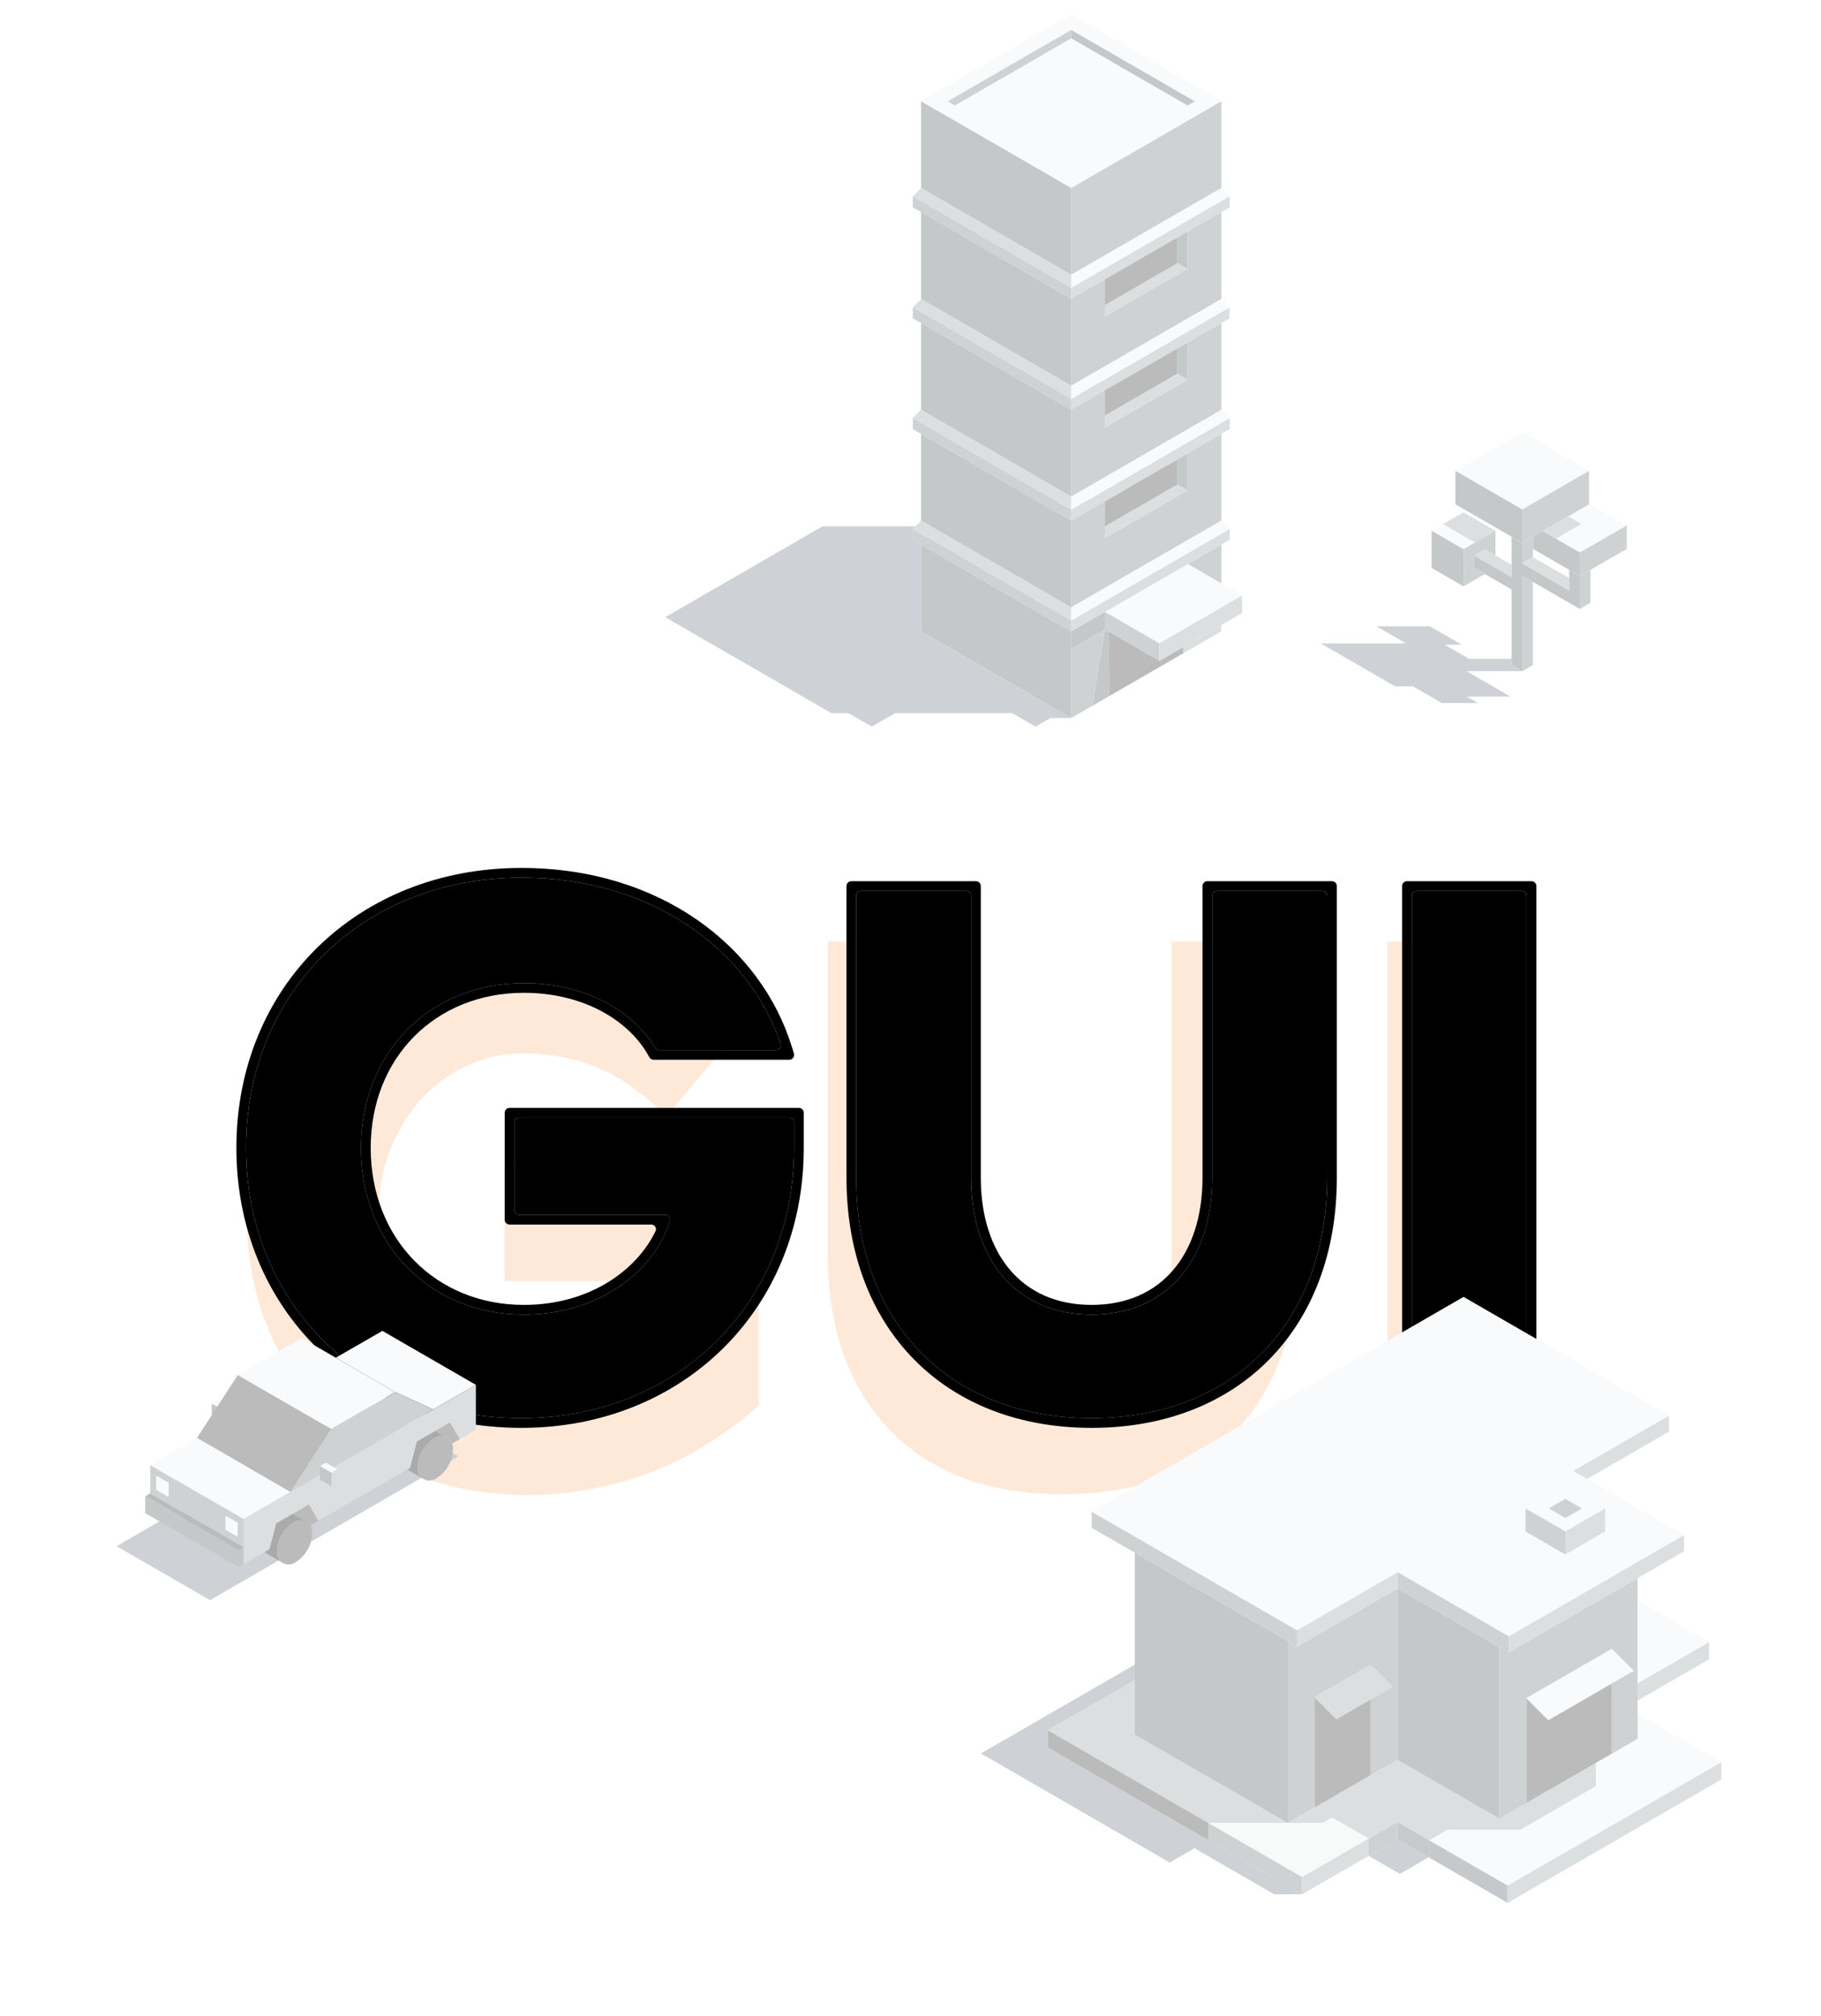 <svg width="375" height="415" viewBox="0 0 375 415" fill="none" xmlns="http://www.w3.org/2000/svg">
<g clip-path="url(#clip0_3075_76123)">
<rect width="375" height="415" fill="white"/>
<g opacity="0.2" filter="url(#filter0_f_3075_76123)">
<path d="M152.243 287.567V243.82H107.901V259.742H134.536V279.235C131.362 281.615 127.592 283.55 123.227 285.038C118.962 286.427 114.349 287.121 109.389 287.121C104.032 287.121 99.171 286.179 94.806 284.294C90.541 282.409 86.821 279.83 83.647 276.556C80.571 273.183 78.191 269.215 76.504 264.652C74.818 260.089 73.975 255.129 73.975 249.772C73.975 244.713 74.818 239.951 76.504 235.487C78.29 231.023 80.671 227.105 83.647 223.732C86.722 220.359 90.293 217.731 94.36 215.846C98.526 213.862 102.99 212.87 107.752 212.87C111.026 212.87 114.002 213.167 116.68 213.763C119.458 214.259 121.987 215.003 124.269 215.995C126.55 216.887 128.733 218.028 130.816 219.417C132.899 220.806 134.933 222.343 136.917 224.03L148.523 210.191C145.845 207.91 143.067 205.926 140.19 204.239C137.413 202.454 134.437 200.966 131.262 199.775C128.088 198.585 124.616 197.692 120.846 197.097C117.176 196.403 113.059 196.055 108.496 196.055C100.659 196.055 93.418 197.494 86.771 200.371C80.224 203.247 74.57 207.166 69.808 212.126C65.046 216.987 61.327 222.691 58.648 229.238C56.069 235.785 54.779 242.729 54.779 250.07C54.779 257.708 56.069 264.801 58.648 271.348C61.227 277.895 64.848 283.599 69.51 288.46C74.272 293.222 79.976 296.991 86.623 299.769C93.269 302.447 100.659 303.787 108.794 303.787C113.357 303.787 117.722 303.34 121.888 302.447C126.054 301.654 129.923 300.513 133.494 299.025C137.165 297.537 140.538 295.801 143.613 293.817C146.787 291.833 149.664 289.75 152.243 287.567ZM263.572 197.841H245.27V257.807C245.27 267.43 242.939 274.671 238.276 279.532C233.614 284.393 227.216 286.823 219.081 286.823C210.848 286.823 204.4 284.294 199.737 279.235C195.075 274.175 192.744 266.785 192.744 257.063V197.841H174.441V257.807C174.441 265.347 175.483 271.993 177.566 277.747C179.649 283.401 182.625 288.163 186.494 292.031C190.363 295.9 195.025 298.827 200.481 300.811C205.937 302.695 212.038 303.638 218.784 303.638C225.628 303.638 231.779 302.695 237.235 300.811C242.79 298.827 247.502 295.9 251.371 292.031C255.24 288.063 258.216 283.153 260.299 277.3C262.481 271.447 263.572 264.652 263.572 256.915V197.841ZM289.737 197.841V302.001H308.039V197.841H289.737Z" fill="#FC903F"/>
<path d="M152.243 287.567L154.827 290.621L156.243 289.423V287.567H152.243ZM152.243 243.82H156.243V239.82H152.243V243.82ZM107.901 243.82V239.82H103.901V243.82H107.901ZM107.901 259.742H103.901V263.742H107.901V259.742ZM134.536 259.742H138.536V255.742H134.536V259.742ZM134.536 279.235L136.936 282.435L138.536 281.235V279.235H134.536ZM123.227 285.038L124.466 288.841L124.492 288.833L124.518 288.824L123.227 285.038ZM94.806 284.294L93.19 287.953L93.205 287.959L93.221 287.966L94.806 284.294ZM83.647 276.556L80.691 279.251L80.732 279.297L80.775 279.341L83.647 276.556ZM76.504 235.487L72.79 234.002L72.776 234.038L72.762 234.074L76.504 235.487ZM83.647 223.732L80.691 221.037L80.669 221.061L80.647 221.086L83.647 223.732ZM94.36 215.846L96.042 219.475L96.061 219.466L96.08 219.457L94.36 215.846ZM116.68 213.763L115.812 217.667L115.894 217.686L115.977 217.7L116.68 213.763ZM124.269 215.995L122.674 219.663L122.742 219.692L122.811 219.72L124.269 215.995ZM136.917 224.03L134.326 227.078L137.394 229.685L139.982 226.6L136.917 224.03ZM148.523 210.191L151.588 212.762L154.139 209.72L151.117 207.146L148.523 210.191ZM140.19 204.239L138.027 207.604L138.097 207.649L138.168 207.69L140.19 204.239ZM120.846 197.097L120.103 201.027L120.163 201.039L120.223 201.048L120.846 197.097ZM86.771 200.371L85.182 196.7L85.172 196.704L85.162 196.709L86.771 200.371ZM69.808 212.126L72.665 214.925L72.68 214.91L72.694 214.896L69.808 212.126ZM58.648 229.238L54.946 227.723L54.936 227.747L54.926 227.772L58.648 229.238ZM69.51 288.46L66.624 291.229L66.653 291.259L66.682 291.289L69.51 288.46ZM86.623 299.769L85.08 303.46L85.104 303.47L85.127 303.479L86.623 299.769ZM121.888 302.447L121.14 298.518L121.095 298.527L121.05 298.536L121.888 302.447ZM133.494 299.025L131.992 295.318L131.974 295.325L131.956 295.333L133.494 299.025ZM143.613 293.817L141.493 290.425L141.468 290.44L141.444 290.456L143.613 293.817ZM156.243 287.567V243.82H148.243V287.567H156.243ZM152.243 239.82H107.901V247.82H152.243V239.82ZM103.901 243.82V259.742H111.901V243.82H103.901ZM107.901 263.742H134.536V255.742H107.901V263.742ZM130.536 259.742V279.235H138.536V259.742H130.536ZM132.136 276.035C129.348 278.126 125.966 279.878 121.937 281.252L124.518 288.824C129.218 287.222 133.375 285.105 136.936 282.435L132.136 276.035ZM121.989 281.234C118.163 282.48 113.972 283.121 109.389 283.121V291.121C114.725 291.121 119.76 290.373 124.466 288.841L121.989 281.234ZM109.389 283.121C104.508 283.121 100.197 282.264 96.392 280.622L93.221 287.966C98.146 290.093 103.556 291.121 109.389 291.121V283.121ZM96.423 280.635C92.617 278.953 89.326 276.667 86.518 273.772L80.775 279.341C84.316 282.992 88.465 285.865 93.19 287.953L96.423 280.635ZM86.602 273.861C83.897 270.894 81.776 267.378 80.256 263.266L72.752 266.039C74.605 271.053 77.246 275.473 80.691 279.251L86.602 273.861ZM80.256 263.266C78.749 259.189 77.975 254.704 77.975 249.772H69.975C69.975 255.554 70.886 260.989 72.752 266.039L80.256 263.266ZM77.975 249.772C77.975 245.167 78.74 240.887 80.246 236.901L72.762 234.074C70.895 239.016 69.975 244.259 69.975 249.772H77.975ZM80.218 236.973C81.845 232.905 83.993 229.385 86.646 226.379L80.647 221.086C77.348 224.825 74.734 229.142 72.79 234.002L80.218 236.973ZM86.602 226.427C89.326 223.44 92.466 221.132 96.042 219.475L92.678 212.217C88.12 214.329 84.118 217.279 80.691 221.037L86.602 226.427ZM96.08 219.457C99.692 217.737 103.566 216.87 107.752 216.87V208.87C102.415 208.87 97.361 209.986 92.64 212.234L96.08 219.457ZM107.752 216.87C110.788 216.87 113.467 217.146 115.812 217.667L117.548 209.858C114.536 209.189 111.263 208.87 107.752 208.87V216.87ZM115.977 217.7C118.488 218.149 120.713 218.81 122.674 219.663L125.864 212.326C123.261 211.195 120.427 210.368 117.383 209.825L115.977 217.7ZM122.811 219.72C124.82 220.506 126.748 221.512 128.597 222.745L133.035 216.089C130.718 214.544 128.281 213.269 125.726 212.27L122.811 219.72ZM128.597 222.745C130.546 224.044 132.456 225.488 134.326 227.078L139.507 220.982C137.41 219.199 135.252 217.567 133.035 216.089L128.597 222.745ZM139.982 226.6L151.588 212.762L145.458 207.621L133.852 221.459L139.982 226.6ZM151.117 207.146C148.27 204.721 145.303 202.6 142.213 200.789L138.168 207.69C140.832 209.252 143.419 211.098 145.929 213.236L151.117 207.146ZM142.353 200.875C139.331 198.932 136.1 197.317 132.667 196.03L129.858 203.521C132.774 204.614 135.495 205.976 138.027 207.604L142.353 200.875ZM132.667 196.03C129.211 194.734 125.474 193.778 121.47 193.146L120.223 201.048C123.758 201.606 126.965 202.436 129.858 203.521L132.667 196.03ZM121.59 193.167C117.628 192.417 113.256 192.055 108.496 192.055V200.055C112.862 200.055 116.724 200.388 120.103 201.027L121.59 193.167ZM108.496 192.055C100.158 192.055 92.37 193.588 85.182 196.7L88.36 204.041C94.465 201.399 101.16 200.055 108.496 200.055V192.055ZM85.162 196.709C78.155 199.788 72.062 204.002 66.923 209.356L72.694 214.896C77.078 210.329 82.293 206.707 88.38 204.033L85.162 196.709ZM66.951 209.327C61.813 214.572 57.812 220.717 54.946 227.723L62.35 230.752C64.841 224.665 68.28 219.402 72.665 214.925L66.951 209.327ZM54.926 227.772C52.155 234.806 50.779 242.249 50.779 250.07H58.779C58.779 243.209 59.982 236.764 62.37 230.704L54.926 227.772ZM50.779 250.07C50.779 258.167 52.148 265.762 54.926 272.814L62.37 269.882C59.99 263.84 58.779 257.249 58.779 250.07H50.779ZM54.926 272.814C57.688 279.824 61.585 285.976 66.624 291.229L72.397 285.691C68.111 281.223 64.767 275.967 62.37 269.882L54.926 272.814ZM66.682 291.289C71.837 296.444 77.987 300.495 85.08 303.46L88.165 296.078C81.965 293.487 76.707 290 72.339 285.632L66.682 291.289ZM85.127 303.479C92.309 306.373 100.216 307.787 108.794 307.787V299.787C101.103 299.787 94.229 298.522 88.118 296.059L85.127 303.479ZM108.794 307.787C113.619 307.787 118.266 307.314 122.726 306.359L121.05 298.536C117.178 299.366 113.095 299.787 108.794 299.787V307.787ZM122.636 306.377C127.048 305.536 131.184 304.321 135.033 302.717L131.956 295.333C128.662 296.705 125.061 297.771 121.14 298.518L122.636 306.377ZM134.997 302.732C138.881 301.157 142.479 299.309 145.781 297.178L141.444 290.456C138.596 292.293 135.449 293.917 131.992 295.318L134.997 302.732ZM145.733 297.209C149.053 295.134 152.087 292.94 154.827 290.621L149.659 284.514C147.241 286.56 144.522 288.532 141.493 290.425L145.733 297.209ZM263.572 197.841H267.572V193.841H263.572V197.841ZM245.27 197.841V193.841H241.27V197.841H245.27ZM192.744 197.841H196.744V193.841H192.744V197.841ZM174.441 197.841V193.841H170.441V197.841H174.441ZM177.566 277.747L173.805 279.108L173.809 279.119L173.813 279.129L177.566 277.747ZM200.481 300.811L199.114 304.57L199.145 304.581L199.175 304.591L200.481 300.811ZM237.235 300.811L238.541 304.591L238.561 304.585L238.58 304.578L237.235 300.811ZM251.371 292.031L254.199 294.86L254.217 294.842L254.235 294.824L251.371 292.031ZM260.299 277.3L256.551 275.903L256.54 275.931L256.53 275.959L260.299 277.3ZM263.572 193.841H245.27V201.841H263.572V193.841ZM241.27 197.841V257.807H249.27V197.841H241.27ZM241.27 257.807C241.27 266.841 239.081 272.915 235.39 276.763L241.163 282.301C246.797 276.428 249.27 268.019 249.27 257.807H241.27ZM235.39 276.763C231.635 280.678 226.369 282.823 219.081 282.823V290.823C228.062 290.823 235.593 288.108 241.163 282.301L235.39 276.763ZM219.081 282.823C211.726 282.823 206.436 280.601 202.679 276.524L196.796 281.945C202.363 287.987 209.969 290.823 219.081 290.823V282.823ZM202.679 276.524C198.934 272.46 196.744 266.195 196.744 257.063H188.744C188.744 267.375 191.216 275.891 196.796 281.945L202.679 276.524ZM196.744 257.063V197.841H188.744V257.063H196.744ZM192.744 193.841H174.441V201.841H192.744V193.841ZM170.441 197.841V257.807H178.441V197.841H170.441ZM170.441 257.807C170.441 265.707 171.532 272.83 173.805 279.108L181.327 276.385C179.434 271.156 178.441 264.986 178.441 257.807H170.441ZM173.813 279.129C176.075 285.271 179.348 290.542 183.666 294.86L189.322 289.203C185.903 285.783 183.223 281.531 181.319 276.364L173.813 279.129ZM183.666 294.86C187.973 299.167 193.143 302.398 199.114 304.57L201.848 297.051C196.907 295.255 192.753 292.633 189.322 289.203L183.666 294.86ZM199.175 304.591C205.115 306.643 211.667 307.638 218.784 307.638V299.638C212.409 299.638 206.759 298.747 201.787 297.03L199.175 304.591ZM218.784 307.638C225.992 307.638 232.595 306.645 238.541 304.591L235.929 297.03C230.963 298.745 225.264 299.638 218.784 299.638V307.638ZM238.58 304.578C244.649 302.41 249.88 299.179 254.199 294.86L248.542 289.203C245.124 292.621 240.931 295.243 235.889 297.044L238.58 304.578ZM254.235 294.824C258.552 290.396 261.814 284.972 264.067 278.641L256.53 275.959C254.617 281.334 251.927 285.731 248.507 289.239L254.235 294.824ZM264.047 278.698C266.43 272.305 267.572 265.02 267.572 256.915H259.572C259.572 264.285 258.532 270.589 256.551 275.903L264.047 278.698ZM267.572 256.915V197.841H259.572V256.915H267.572ZM289.737 197.841V193.841H285.737V197.841H289.737ZM289.737 302.001H285.737V306.001H289.737V302.001ZM308.039 302.001V306.001H312.039V302.001H308.039ZM308.039 197.841H312.039V193.841H308.039V197.841ZM285.737 197.841V302.001H293.737V197.841H285.737ZM289.737 306.001H308.039V298.001H289.737V306.001ZM312.039 302.001V197.841H304.039V302.001H312.039ZM308.039 193.841H289.737V201.841H308.039V193.841Z" fill="#FC903F"/>
</g>
<path d="M107.36 180.689C74.73 180.689 50.68 204.219 50.68 236.329C50.68 268.439 74.73 291.969 107.36 291.969C139.47 291.969 163.52 268.439 163.52 236.329V231.089C163.52 230.537 163.072 230.089 162.52 230.089H106.93C106.377 230.089 105.93 230.537 105.93 231.089V249.109C105.93 249.661 106.377 250.109 106.93 250.109H137.034C137.68 250.109 138.157 250.711 137.968 251.329C134.926 261.288 123.743 270.649 107.88 270.649C88.64 270.649 74.34 256.219 74.34 236.329C74.34 216.569 88.64 202.399 107.88 202.399C120.472 202.399 130.326 208.124 134.886 215.677C135.072 215.985 135.402 216.179 135.762 216.179H159.826C160.499 216.179 160.98 215.528 160.763 214.892C154.198 195.62 134.449 180.689 107.36 180.689Z" fill="black"/>
<path d="M176.316 242.44C176.316 272.47 195.686 291.97 224.806 291.97C253.926 291.97 273.296 272.47 273.296 242.44V184.42C273.296 183.868 272.848 183.42 272.296 183.42H250.636C250.083 183.42 249.636 183.868 249.636 184.42V242.44C249.636 259.34 240.276 270.65 224.806 270.65C209.336 270.65 199.976 259.34 199.976 242.44V184.42C199.976 183.868 199.528 183.42 198.976 183.42H177.316C176.763 183.42 176.316 183.868 176.316 184.42V242.44Z" fill="black"/>
<path d="M291.731 183.42C291.178 183.42 290.731 183.868 290.731 184.42V288.37C290.731 288.922 291.178 289.37 291.731 289.37H313.391C313.943 289.37 314.391 288.922 314.391 288.37V184.42C314.391 183.868 313.943 183.42 313.391 183.42H291.731Z" fill="black"/>
<path fill-rule="evenodd" clip-rule="evenodd" d="M164.52 228.089C165.072 228.089 165.52 228.537 165.52 229.089V236.329C165.52 269.568 140.55 293.969 107.36 293.969C73.662 293.969 48.68 269.58 48.68 236.329C48.68 203.078 73.662 178.689 107.36 178.689C135.823 178.689 156.694 194.766 163.092 215.592L163.489 216.885C163.686 217.528 163.206 218.179 162.533 218.179H134.597C134.237 218.179 133.904 217.985 133.727 217.672L133.44 217.165C129.434 210.097 120.159 204.399 107.88 204.399C89.754 204.399 76.34 217.663 76.34 236.329C76.34 255.15 89.78 268.649 107.88 268.649C121.459 268.649 131.173 261.46 134.997 253.452C135.3 252.816 134.819 252.109 134.115 252.109H104.93C104.377 252.109 103.93 251.661 103.93 251.109V229.089C103.93 228.537 104.377 228.089 104.93 228.089H164.52ZM137.034 250.109C137.68 250.109 138.157 250.712 137.968 251.33C137.889 251.59 137.804 251.85 137.713 252.109C134.338 261.771 123.328 270.649 107.88 270.649C88.64 270.649 74.34 256.219 74.34 236.329C74.34 216.569 88.64 202.399 107.88 202.399C120.472 202.399 130.326 208.124 134.886 215.677C135.072 215.985 135.402 216.179 135.762 216.179H159.826C160.499 216.179 160.98 215.528 160.763 214.892C160.682 214.653 160.598 214.416 160.513 214.179C153.709 195.253 134.115 180.689 107.36 180.689C74.73 180.689 50.68 204.219 50.68 236.329C50.68 268.439 74.73 291.969 107.36 291.969C139.47 291.969 163.52 268.439 163.52 236.329V231.089C163.52 230.537 163.072 230.089 162.52 230.089H106.93C106.377 230.089 105.93 230.537 105.93 231.089V249.109C105.93 249.661 106.377 250.109 106.93 250.109H137.034ZM274.296 181.419C274.848 181.419 275.296 181.867 275.296 182.419V242.439C275.296 257.891 270.304 270.806 261.397 279.867C252.487 288.931 239.824 293.969 224.806 293.969C209.788 293.969 197.124 288.931 188.214 279.867C179.307 270.806 174.316 257.891 174.316 242.439V182.419C174.316 181.867 174.763 181.419 175.316 181.419H200.976C201.528 181.419 201.976 181.867 201.976 182.419V242.439C201.976 250.534 204.216 257.081 208.102 261.573C211.959 266.032 217.593 268.649 224.806 268.649C232.018 268.649 237.652 266.032 241.509 261.573C245.395 257.081 247.636 250.534 247.636 242.439V182.419C247.636 181.867 248.083 181.419 248.636 181.419H274.296ZM176.316 184.419C176.316 183.867 176.763 183.419 177.316 183.419H198.976C199.528 183.419 199.976 183.867 199.976 184.419V242.439C199.976 259.339 209.336 270.649 224.806 270.649C240.276 270.649 249.636 259.339 249.636 242.439V184.419C249.636 183.867 250.083 183.419 250.636 183.419H272.296C272.848 183.419 273.296 183.867 273.296 184.419V242.439C273.296 272.469 253.926 291.969 224.806 291.969C195.686 291.969 176.316 272.469 176.316 242.439V184.419ZM288.731 182.419C288.731 181.867 289.178 181.419 289.731 181.419H315.391C315.943 181.419 316.391 181.867 316.391 182.419V290.369C316.391 290.921 315.943 291.369 315.391 291.369H289.731C289.178 291.369 288.731 290.921 288.731 290.369V182.419ZM291.731 289.369C291.178 289.369 290.731 288.921 290.731 288.369V184.419C290.731 183.867 291.178 183.419 291.731 183.419H313.391C313.943 183.419 314.391 183.867 314.391 184.419V288.369C314.391 288.921 313.943 289.369 313.391 289.369H291.731Z" fill="black"/>
<path d="M220.597 3L189.675 20.851L220.597 38.707L251.519 20.851L220.597 3ZM220.597 35.54L196.676 21.724L195.169 20.851L220.603 6.167L246.036 20.851L244.529 21.724L220.603 35.54H220.597Z" fill="#F9FAFB"/>
<path d="M220.598 6.168V7.913L196.676 21.729L195.164 20.857L220.598 6.168Z" fill="#CFD2D3"/>
<path d="M246.031 20.857L244.519 21.729L220.598 7.913V6.168L246.031 20.857Z" fill="#C5C8C9"/>
<path d="M244.519 21.729L220.598 35.54L196.676 21.729L220.598 7.912L244.519 21.729Z" fill="#F9FAFB"/>
<path d="M220.597 38.707V56.568L189.675 38.707V20.855L220.597 38.707Z" fill="#C5C8C9"/>
<path d="M251.52 20.855V38.707L220.598 56.568V38.707L251.52 20.855Z" fill="#CFD2D3"/>
<path d="M220.597 56.569V59.26L187.973 40.415L189.675 38.707L220.597 56.569Z" fill="#DBDFE0"/>
<path d="M253.222 40.415L220.598 59.26V56.569L251.52 38.707L253.222 40.415Z" fill="#F9FAFB"/>
<path d="M220.597 59.261V61.519L189.675 43.663L187.973 42.679V40.416L220.597 59.261Z" fill="#CFD2D3"/>
<path d="M253.222 40.416V42.679L251.52 43.663L244.572 47.676L242.499 48.871L227.54 57.511L220.598 61.519V59.266V59.261L253.222 40.416Z" fill="#DBDFE0"/>
<path d="M220.597 61.518V79.417L189.675 61.561V43.662L220.597 61.518Z" fill="#C5C8C9"/>
<path d="M244.545 55.347L227.54 65.166V62.808L242.498 54.168L244.545 55.347Z" fill="#DBDFE0"/>
<path d="M242.498 48.869V54.167L227.54 62.807V57.509L242.498 48.869Z" fill="#BBBBBC"/>
<path d="M244.572 47.676V55.332L244.545 55.348L242.499 54.169V48.871L244.572 47.676Z" fill="#C5C8C9"/>
<path d="M251.52 43.662V61.561L220.598 79.422V61.518L227.54 57.51V65.167L244.545 55.348L244.572 55.332V47.675L251.52 43.662Z" fill="#CFD2D3"/>
<path d="M253.222 63.27V65.533L251.52 66.516L244.572 70.529L242.499 71.724L227.54 80.359L220.598 84.372V82.109L253.222 63.27Z" fill="#DBDFE0"/>
<path d="M220.597 79.417V82.108L187.973 63.268L189.675 61.56L220.597 79.417Z" fill="#DBDFE0"/>
<path d="M253.222 63.268L220.598 82.108V79.422L251.52 61.56L253.222 63.268Z" fill="#F9FAFB"/>
<path d="M220.597 82.109V84.372L189.675 66.516L187.973 65.533V63.27L220.597 82.109Z" fill="#CFD2D3"/>
<path d="M220.597 84.372V102.244L189.675 84.382V66.516L220.597 84.372Z" fill="#C5C8C9"/>
<path d="M251.52 66.516V84.382L220.598 102.244V84.372L227.54 80.359V87.989L244.572 78.154V70.529L251.52 66.516Z" fill="#CFD2D3"/>
<path d="M253.222 86.09V88.348L251.52 89.331L244.572 93.344L242.499 94.545L227.54 103.185L220.598 107.193V107.187V104.93L253.222 86.09Z" fill="#DBDFE0"/>
<path d="M220.597 102.242V104.929L187.973 86.089L189.675 84.381L220.597 102.242Z" fill="#DBDFE0"/>
<path d="M253.222 86.089L220.598 104.929V102.242L251.52 84.381L253.222 86.089Z" fill="#F9FAFB"/>
<path d="M220.597 104.93V107.187L189.675 89.331L187.973 88.348V86.09L220.597 104.93Z" fill="#CFD2D3"/>
<path d="M242.498 71.723V76.936L227.54 85.571V80.357L242.498 71.723Z" fill="#BBBBBC"/>
<path d="M244.571 78.132V78.154L227.54 87.989V85.572L242.498 76.938L244.571 78.132Z" fill="#DBDFE0"/>
<path d="M244.572 70.527V78.131L242.499 76.936V71.722L244.572 70.527Z" fill="#C5C8C9"/>
<path d="M220.597 107.188V125.045L189.675 107.188V89.332L220.597 107.188Z" fill="#C5C8C9"/>
<path d="M242.498 94.566V99.759L227.54 108.394V103.207L242.498 94.566Z" fill="#BBBBBC"/>
<path d="M244.571 100.931V100.952L227.54 110.787V108.371L242.498 99.736L244.571 100.931Z" fill="#DBDFE0"/>
<path d="M251.52 89.332V107.188L220.598 125.045V107.199V107.194L227.54 103.186V110.789L244.572 100.954V93.345L251.52 89.332Z" fill="#CFD2D3"/>
<path d="M244.572 93.365V100.953L242.499 99.758V94.566L244.572 93.365Z" fill="#C5C8C9"/>
<path d="M220.597 129.993V147.828L189.675 129.972V112.131L220.597 129.993Z" fill="#C5C8C9"/>
<path d="M189.675 112.136V112.115" stroke="#231F20" stroke-width="0.529" stroke-miterlimit="10"/>
<path d="M251.519 112.131V120.126L244.603 116.129L251.519 112.131Z" fill="#CFD2D3"/>
<path d="M235.609 134.245L228.412 138.401V143.319L224.933 145.328L227.545 129.592L235.609 134.245Z" fill="#C5C8C9"/>
<path d="M227.546 129.586V129.591L224.933 145.327L220.598 147.828V133.599L227.546 129.586Z" fill="#CFD2D3"/>
<path d="M251.52 128.682V129.972L243.667 134.509V133.218L251.52 128.682Z" fill="#DBDFE0"/>
<path d="M243.667 133.219V134.509L242.985 134.9L239.86 136.703L228.413 143.318V130.094L235.609 134.245L238.729 136.048V136.074L238.75 136.063L241.87 134.255L243.667 133.219Z" fill="#BBBBBC"/>
<path d="M255.792 122.591L252.672 124.394L251.52 125.055L238.729 132.442L227.545 125.986L244.577 116.145L244.603 116.135V116.129L251.52 120.127L255.792 122.591Z" fill="#F9FAFB"/>
<path d="M253.228 108.891V111.154L251.52 112.132L244.603 116.13V116.135L244.577 116.146L227.546 125.986L220.598 129.994V127.736H220.603L253.228 108.891Z" fill="#DBDFE0"/>
<path d="M220.597 125.043V127.734L187.973 108.889L188.491 108.371L189.675 107.188L220.597 125.043Z" fill="#DBDFE0"/>
<path d="M253.222 108.889L220.598 127.734V125.043L251.52 107.188L253.222 108.889Z" fill="#F9FAFB"/>
<path d="M220.597 127.736V129.994L189.675 112.138L187.973 111.149V108.891L220.597 127.736Z" fill="#CFD2D3"/>
<path d="M238.729 132.44V136.046L235.609 134.243L227.545 129.59V125.984L238.729 132.44Z" fill="#CFD2D3"/>
<path d="M255.786 122.59V126.212L251.519 128.682L243.667 133.218L241.869 134.255L238.75 136.063L238.729 136.047V132.446L251.519 125.06L252.672 124.393L255.786 122.59Z" fill="#DBDFE0"/>
<path d="M220.597 147.827H216.304L213.253 149.593L208.415 146.796H184.361L179.523 149.593L174.69 146.796H171.163L137 127.068L169.366 108.371H188.491L187.973 108.889V111.147L189.675 112.136V129.971L220.597 147.827Z" fill="#CED1D5"/>
<path d="M227.546 125.984V129.585L220.598 133.598V129.992L227.546 125.984Z" fill="#C5C8C9"/>
<path d="M327.238 96.94L321.274 100.384L315.489 103.724L313.481 104.885L311.472 103.724L305.687 100.384L299.724 96.94L313.481 89L327.238 96.94Z" fill="#F9FAFB"/>
<path d="M313.481 104.884V111.77L311.286 110.502L299.724 103.826V96.939L305.687 100.383L311.472 103.723L313.481 104.884Z" fill="#C5C8C9"/>
<path d="M335 108.17L330.812 110.587L327.076 112.746L325.336 113.748L323.597 112.746L320.411 110.904L325.657 107.876L322.943 106.307L327.238 103.827V103.684L335 108.17Z" fill="#F9FAFB"/>
<path d="M325.34 113.748V118.586L323.149 117.322L320.415 115.745L315.68 113.011V110.503L317.7 109.338L319.864 110.586L320.415 110.903L323.6 112.746L325.34 113.748Z" fill="#C5C8C9"/>
<path d="M315.676 113.004V113.012L315.672 113.008L315.676 113.004Z" fill="#231F20"/>
<path d="M335 108.17V113.008L327.531 117.319L325.336 118.587V113.749L327.075 112.747L330.812 110.587L335 108.17Z" fill="#CFD2D3"/>
<path d="M325.336 118.591V125.375L323.145 124.111L315.68 119.8V119.796H315.676L313.485 118.532V118.528H313.481V138.185L311.286 136.917V121.365L305.778 118.183L305.77 118.179L303.583 116.915V114.368L307.957 116.895L311.286 118.817V110.508L313.481 111.776V115.98L315.676 117.248L323.145 121.563V117.327L325.336 118.591Z" fill="#C5C8C9"/>
<path d="M315.676 119.791V136.912L313.481 138.18V118.523L315.676 119.791Z" fill="#CFD2D3"/>
<path d="M327.531 117.318V124.102L325.336 125.37V118.586L327.531 117.318Z" fill="#CFD2D3"/>
<path d="M307.958 109.275L303.714 111.723L297.141 107.928L301.384 105.479L307.958 109.275Z" fill="#DBDFE0"/>
<path d="M303.714 111.724L301.384 113.071L294.811 109.275L297.141 107.928L303.714 111.724Z" fill="#F9FAFB"/>
<path d="M305.779 118.179L305.77 118.183V118.174L305.779 118.179Z" fill="#F9FAFB"/>
<path d="M301.384 113.071V120.718L294.811 116.918V109.275L301.384 113.071Z" fill="#C5C8C9"/>
<path d="M307.958 109.275V114.362L305.774 113.098H305.771L303.583 114.362V116.91L305.771 118.174V118.182L301.384 120.718V113.071L307.958 109.275Z" fill="#CFD2D3"/>
<path d="M311.286 116.285V118.813L307.957 116.891L303.583 114.364L305.77 113.1V113.104L305.774 113.1L307.957 114.364L311.286 116.285Z" fill="#DBDFE0"/>
<path d="M315.676 113.004L315.672 113.008L315.676 113.012V114.716L315.668 114.712L313.481 115.976V111.772L315.676 110.504V113.004Z" fill="#CFD2D3"/>
<path d="M323.145 119.026V121.558L315.676 117.243L313.481 115.975L315.668 114.711L315.676 114.715L323.145 119.026Z" fill="#DBDFE0"/>
<path d="M327.238 96.939V103.826L322.943 106.306L317.697 109.337L315.676 110.502L313.481 111.77V104.884L315.49 103.723L321.275 100.383L327.238 96.939Z" fill="#CFD2D3"/>
<path d="M325.657 107.876L320.411 110.903L319.86 110.586L317.697 109.338L322.943 106.307L325.657 107.876Z" fill="#DBDFE0"/>
<path d="M311.008 143.402H302.054L304.38 144.745H296.935L290.987 141.31H287.286L272 132.466H289.537L283.423 128.936H294.438L301.012 132.731H297.501L302.553 135.648H311.286V136.916L313.481 138.183H302.022L311.008 143.402Z" fill="#CED1D5"/>
<g filter="url(#filter1_d_3075_76123)">
<path d="M20 318.328L39.249 329.439L90.449 299.83L71.2 288.719L20 318.328Z" fill="#CED1D5"/>
<path d="M60.312 315.408C60.312 316.721 59.963 317.979 59.326 319.074C58.694 320.168 57.779 321.1 56.646 321.759C56.254 321.988 55.835 322.091 55.431 322.091C55.029 322.091 54.653 321.993 54.309 321.813H54.293L54.048 321.661C53.59 321.35 53.236 320.887 53.078 320.321C53.013 320.109 52.98 319.88 52.98 319.64C52.98 319.063 53.046 318.491 53.182 317.946C53.345 317.249 53.607 316.584 53.961 315.974C54.593 314.88 55.513 313.948 56.646 313.295C56.853 313.175 57.066 313.088 57.283 313.039C57.861 312.886 58.449 312.973 58.956 313.218L58.983 313.235L59.184 313.349C59.468 313.534 59.718 313.774 59.909 314.063C60.159 314.438 60.312 314.896 60.312 315.408Z" fill="#BBBBBC"/>
<path d="M77.387 286.594L76.908 286.872L75.083 287.928L72.692 289.317L72.654 289.339L70.339 290.652L64.195 294.203L44.957 283.091L58.149 275.488L65.154 279.529L77.387 286.594Z" fill="#F9FAFB"/>
<path d="M55.829 307.15L46.193 312.749L46.182 312.754L29.804 303.299L26.934 301.637L36.58 296.033L55.829 307.15Z" fill="#F9FAFB"/>
<path d="M46.182 312.754L29.804 303.299L26.934 301.637V307.46L46.188 318.582H46.193V312.765L46.182 312.754ZM30.697 308.168L28.197 306.725V303.838L30.697 305.281V308.168ZM44.93 316.393L42.43 314.949V312.062L44.908 313.495L44.93 313.506V316.393Z" fill="#CFD2D3"/>
<path d="M46.193 318.583L45.158 319.188L26.939 308.654L25.898 308.055L26.933 307.461H26.939L46.193 318.583Z" fill="#BBBBBC"/>
<path d="M46.194 318.582V322.019L45.153 322.613V319.187L46.188 318.582H46.194Z" fill="#C5C8C9"/>
<path d="M58.955 313.216C58.449 312.971 57.861 312.884 57.283 313.036C57.065 313.085 56.853 313.172 56.646 313.292C55.513 313.946 54.593 314.877 53.961 315.972C53.607 316.582 53.345 317.247 53.182 317.944C53.046 318.488 52.98 319.06 52.98 319.638C52.98 319.877 53.013 320.106 53.078 320.319C53.236 320.885 53.59 321.348 54.048 321.658L51.406 320.133L51.319 320.084C51.03 319.932 50.769 319.719 50.567 319.458L51.488 318.924L52.855 313.635L56.265 311.664H56.27L58.955 313.216Z" fill="#AAAAAA"/>
<path d="M61.596 313.086L59.908 314.061C59.717 313.772 59.467 313.532 59.184 313.347L58.982 313.233L58.955 313.216L56.27 311.664L59.619 309.725L61.596 313.086Z" fill="#BBBBBC"/>
<path d="M90.726 296.256L89.109 297.192C88.918 296.724 88.58 296.337 88.166 296.076L87.965 295.961L87.937 295.945L85.59 294.589L88.689 292.797L90.726 296.256Z" fill="#BBBBBC"/>
<path d="M41.978 290.308V293.118L39.593 291.74V288.93L41.978 290.308Z" fill="#C5C8C9"/>
<path d="M43.177 289.615V289.62L41.978 290.307L39.593 288.928L40.786 288.242L41.908 288.885L43.177 289.615Z" fill="#F9FAFB"/>
<path d="M43.176 289.621V292.426L41.977 293.118V290.307L43.176 289.621Z" fill="#BBBBBC"/>
<path d="M64.195 294.203L55.829 307.15L36.58 296.033L44.957 283.092L64.195 294.203Z" fill="#BBBBBC"/>
<path d="M45.158 319.186V322.612L25.898 311.507V308.053L26.939 308.652L45.158 319.186Z" fill="#C5C8C9"/>
<path d="M30.703 305.282V308.169L28.203 306.725V303.838L30.703 305.282Z" fill="#F9FAFB"/>
<path d="M87.938 295.947C87.436 295.701 86.848 295.62 86.271 295.761C86.053 295.816 85.841 295.903 85.628 296.023C84.495 296.676 83.58 297.608 82.943 298.703C82.491 299.487 82.18 300.359 82.05 301.268C81.99 301.628 81.963 301.998 81.963 302.368C81.963 302.608 81.995 302.837 82.055 303.049C82.219 303.61 82.573 304.079 83.03 304.384L80.443 302.886L80.307 302.81C80.154 302.739 80.013 302.635 79.882 302.521L80.432 302.205L81.843 296.753L85.541 294.618L85.59 294.59L87.938 295.947Z" fill="#AAAAAA"/>
<path d="M89.294 298.136C89.294 299.443 88.946 300.707 88.314 301.801C87.682 302.896 86.767 303.833 85.629 304.487C85.236 304.71 84.817 304.813 84.414 304.813C84.011 304.813 83.635 304.715 83.292 304.536L83.031 304.383C82.573 304.078 82.219 303.61 82.055 303.049C81.996 302.836 81.963 302.607 81.963 302.368C81.963 301.997 81.99 301.627 82.05 301.268C82.181 300.358 82.491 299.486 82.943 298.702C83.581 297.607 84.496 296.676 85.629 296.022C85.841 295.902 86.053 295.815 86.271 295.761C86.849 295.619 87.437 295.701 87.938 295.946L87.965 295.962L88.167 296.077C88.581 296.338 88.918 296.725 89.109 297.193C89.229 297.477 89.294 297.798 89.294 298.136Z" fill="#BBBBBC"/>
<path d="M94 285.117V294.382L90.726 296.261L88.689 292.803L85.59 294.595L85.541 294.622L81.843 296.757L80.432 302.209L79.882 302.525L61.597 313.086L59.62 309.726L56.27 311.665H56.264L52.855 313.637L51.488 318.925L50.567 319.459L46.193 322.019V312.749L55.829 307.15L61.88 303.653L70.339 298.767L72.654 297.432L79.849 293.277L85.231 290.166L89.37 287.775L91.614 286.495L94 285.117Z" fill="#DBDFE0"/>
<path d="M44.936 313.505V316.392L42.435 314.949V312.062L44.914 313.494L44.936 313.505Z" fill="#F9FAFB"/>
<path d="M85.23 290.167L79.848 293.277L72.653 297.433L70.338 298.768L61.88 303.653L55.828 307.15L64.194 294.203L70.338 290.652L72.653 289.339L72.691 289.318L75.082 287.929L76.907 286.872L77.397 286.594L85.23 290.167Z" fill="#CFD2D3"/>
<path d="M93.999 285.111V285.117L91.614 286.495L89.37 287.775L85.23 290.166L77.398 286.593L76.907 286.871L77.387 286.593L65.153 279.528L68.895 277.366L72.038 275.563L72.359 275.378L74.751 274L77.136 275.378L91.614 283.733L93.999 285.111Z" fill="#F9FAFB"/>
<path d="M64.271 303.194V306.005L61.886 304.627V301.816L64.271 303.194Z" fill="#C5C8C9"/>
<path d="M65.47 302.504V302.509L64.271 303.196L61.886 301.818L63.079 301.131L64.201 301.774L65.47 302.504Z" fill="#F9FAFB"/>
<path d="M65.47 302.51V305.315L64.272 306.007V303.196L65.47 302.51Z" fill="#DBDFE0"/>
</g>
<g filter="url(#filter2_d_3075_76123)">
<path d="M267.125 342.636V345.978L265.199 344.868L233.688 326.669L224.82 321.548V318.207L267.125 342.636Z" fill="#CFD2D3"/>
<path d="M346.802 323.023V326.364L337.236 331.89L310.693 347.217V343.876L346.802 323.023Z" fill="#DBDFE0"/>
<path d="M343.695 298.424V301.736L325.825 312.054L323.946 309.828L341.816 299.51L343.695 298.424Z" fill="#DBDFE0"/>
<path d="M346.802 323.023L344.929 324.109L337.236 328.549L310.692 343.876L308.778 342.772L306.717 341.58H306.711L287.831 330.68L287.761 330.722L267.125 342.637L265.199 341.527L233.688 323.328L226.699 319.294L224.82 318.207L301.391 274L343.695 298.423L341.816 299.51L323.947 309.828L325.826 310.908L346.802 323.023Z" fill="#F9FAFB"/>
<path d="M268.123 397.004H262.421L254.675 392.529L245.99 387.514L240.887 390.456L202 368.006L233.688 349.713V352.896L215.788 363.232H215.783V366.79H215.788L248.838 385.87L257.524 390.885L265.04 395.225L268.123 397.004Z" fill="#CED1D5"/>
<path d="M294.214 389.375L292.923 390.115L288.289 392.793H288.283L285.329 391.09L281.853 389.082L286.492 386.404L287.761 385.67L287.778 385.658L291.261 387.667L294.214 389.375Z" fill="#CED1D5"/>
<path d="M265.199 382.311H248.838L218.872 365.011L215.789 363.231L233.688 352.896V364.118L265.199 382.311Z" fill="#DBDFE0"/>
<path d="M281.853 385.524L268.123 393.446L260.607 389.106L248.838 382.312H272.369L274.33 381.178L281.853 385.524Z" fill="#F8FAFA"/>
<path d="M328.645 369.942V374.752L313.065 383.748H298.049L294.338 385.892L290.862 383.883H290.856L287.779 382.098L287.761 382.092V382.11L284.696 383.878L283.41 384.623L281.853 385.522L274.331 381.176L272.369 382.31H265.199L270.678 379.144L282.259 372.462L287.761 369.285L291.343 371.352H291.349L298.872 375.697L308.772 381.417H308.778V381.411L314.31 378.217L328.645 369.942Z" fill="#DBDFE0"/>
<path d="M354.483 369.798L351.4 371.577L310.475 395.208L310.464 395.202L301.849 390.228L294.338 385.894L298.049 383.751H313.065L328.644 374.754V369.945L337.236 364.983V359.838L354.483 369.798Z" fill="#F9FAFB"/>
<path d="M248.838 382.31V385.869L215.789 366.789H215.783V363.23H215.789L218.872 365.01L248.838 382.31Z" fill="#BBBBBC"/>
<path d="M268.123 393.445V397.003L265.04 395.224L257.524 390.884L248.838 385.869V382.311L260.607 389.105L268.123 393.445Z" fill="#CFD2D3"/>
<path d="M351.952 345.051V348.61L337.235 357.101V353.543L348.869 346.831L351.952 345.051Z" fill="#DBDFE0"/>
<path d="M294.338 385.893V389.305L294.215 389.376L291.261 387.667L287.778 385.658L287.761 385.652V382.111L287.778 382.1L290.856 383.885H290.861L294.338 385.893Z" fill="#C6CACC"/>
<path d="M310.464 395.201V398.76L298.766 392.006L294.338 389.446V385.893L301.849 390.227L310.464 395.201Z" fill="#C6C9CC"/>
<path d="M325.814 317.562L324.082 318.56L322.349 319.558L320.623 318.56L318.891 317.562L322.349 315.559L325.814 317.562Z" fill="#CED1D5"/>
<path d="M322.355 312.822L314.151 317.561L318.256 319.928L322.355 322.294L326.454 319.928L330.553 317.561L322.355 312.822ZM324.082 318.56L322.349 319.558L320.623 318.56L318.89 317.561L322.349 315.559L325.814 317.561L324.082 318.56Z" fill="#F9FAFB"/>
<path d="M330.553 317.562V322.296L322.355 327.034V322.296L326.454 319.928L330.553 317.562Z" fill="#DBDFE0"/>
<path d="M286.786 354.27L282.258 356.883L275.205 360.953L270.678 356.425L270.689 356.419L282.258 349.742L286.786 354.27Z" fill="#DBDFE0"/>
<path d="M267.125 345.978L265.199 344.868V382.311L270.678 379.145V356.424H270.69L282.259 349.742L286.786 354.27L282.259 356.883V372.463L287.761 369.286V334.062L267.125 345.978Z" fill="#CFD2D3"/>
<path d="M308.778 346.113V381.418H308.772L298.871 375.698L291.349 371.352H291.343L287.761 369.285V334.063L287.831 334.021L306.711 344.921H306.717L308.778 346.113Z" fill="#C5C8C9"/>
<path d="M265.199 344.869V382.311L233.688 364.119V326.67L265.199 344.869Z" fill="#C5C8C9"/>
<path d="M331.921 353.582V368.051L328.644 369.942L314.31 378.216V356.606L318.837 361.133L331.921 353.582Z" fill="#BBBBBC"/>
<path d="M336.449 350.969L331.921 353.582L318.837 361.134L314.31 356.606L331.921 346.441L336.449 350.969Z" fill="#F9FAFB"/>
<path d="M337.236 331.891V364.982L331.921 368.053V353.584L336.449 350.971L331.921 346.443L314.31 356.608V378.219L308.778 381.413V346.114L310.692 347.218L337.236 331.891Z" fill="#CFD2D3"/>
<path d="M322.355 322.296V327.034L314.151 322.296V317.562L318.256 319.928L322.355 322.296Z" fill="#CFD2D3"/>
<path d="M282.258 356.884V372.464L270.678 379.147V356.426L275.205 360.954L282.258 356.884Z" fill="#BBBBBC"/>
<path d="M281.853 385.523V389.082L268.124 397.004V393.445L281.853 385.523Z" fill="#DBDFE0"/>
<path d="M354.483 369.797V373.356L313.552 396.986L310.475 398.765L310.463 398.76V395.213L310.475 395.207L351.4 371.576L354.483 369.797Z" fill="#DBDFE0"/>
<path d="M351.952 345.044V345.05L348.869 346.829L337.235 353.542V336.547L351.952 345.044Z" fill="#F9FAFB"/>
<path d="M287.761 382.111V385.67L286.492 386.404L281.853 389.081V385.523L283.409 384.624L284.695 383.878L287.761 382.111Z" fill="#CED1D2"/>
<path d="M287.831 330.682V334.023L287.761 334.064L267.125 345.979V342.638L287.761 330.723L287.831 330.682Z" fill="#DBDFE0"/>
<path d="M310.692 343.877V347.218L308.778 346.114L306.717 344.922H306.711L287.831 334.023V330.682L310.692 343.877Z" fill="#CFD2D3"/>
</g>
</g>
<defs>
<filter id="filter0_f_3075_76123" x="-58.221" y="83.055" width="479.26" height="333.732" filterUnits="userSpaceOnUse" color-interpolation-filters="sRGB">
<feFlood flood-opacity="0" result="BackgroundImageFix"/>
<feBlend mode="normal" in="SourceGraphic" in2="BackgroundImageFix" result="shape"/>
<feGaussianBlur stdDeviation="54.5" result="effect1_foregroundBlur_3075_76123"/>
</filter>
<filter id="filter1_d_3075_76123" x="18" y="268" width="86" height="67.439" filterUnits="userSpaceOnUse" color-interpolation-filters="sRGB">
<feFlood flood-opacity="0" result="BackgroundImageFix"/>
<feColorMatrix in="SourceAlpha" type="matrix" values="0 0 0 0 0 0 0 0 0 0 0 0 0 0 0 0 0 0 127 0" result="hardAlpha"/>
<feOffset dx="4"/>
<feGaussianBlur stdDeviation="3"/>
<feComposite in2="hardAlpha" operator="out"/>
<feColorMatrix type="matrix" values="0 0 0 0 0 0 0 0 0 0 0 0 0 0 0 0 0 0 0.1 0"/>
<feBlend mode="normal" in2="BackgroundImageFix" result="effect1_dropShadow_3075_76123"/>
<feBlend mode="normal" in="SourceGraphic" in2="effect1_dropShadow_3075_76123" result="shape"/>
</filter>
<filter id="filter2_d_3075_76123" x="179" y="244" width="198.482" height="170.766" filterUnits="userSpaceOnUse" color-interpolation-filters="sRGB">
<feFlood flood-opacity="0" result="BackgroundImageFix"/>
<feColorMatrix in="SourceAlpha" type="matrix" values="0 0 0 0 0 0 0 0 0 0 0 0 0 0 0 0 0 0 127 0" result="hardAlpha"/>
<feOffset dy="-7"/>
<feGaussianBlur stdDeviation="11.5"/>
<feComposite in2="hardAlpha" operator="out"/>
<feColorMatrix type="matrix" values="0 0 0 0 0.145 0 0 0 0 0.459 0 0 0 0 0.988 0 0 0 0.1 0"/>
<feBlend mode="normal" in2="BackgroundImageFix" result="effect1_dropShadow_3075_76123"/>
<feBlend mode="normal" in="SourceGraphic" in2="effect1_dropShadow_3075_76123" result="shape"/>
</filter>
<clipPath id="clip0_3075_76123">
<rect width="375" height="415" fill="white"/>
</clipPath>
</defs>
</svg>
